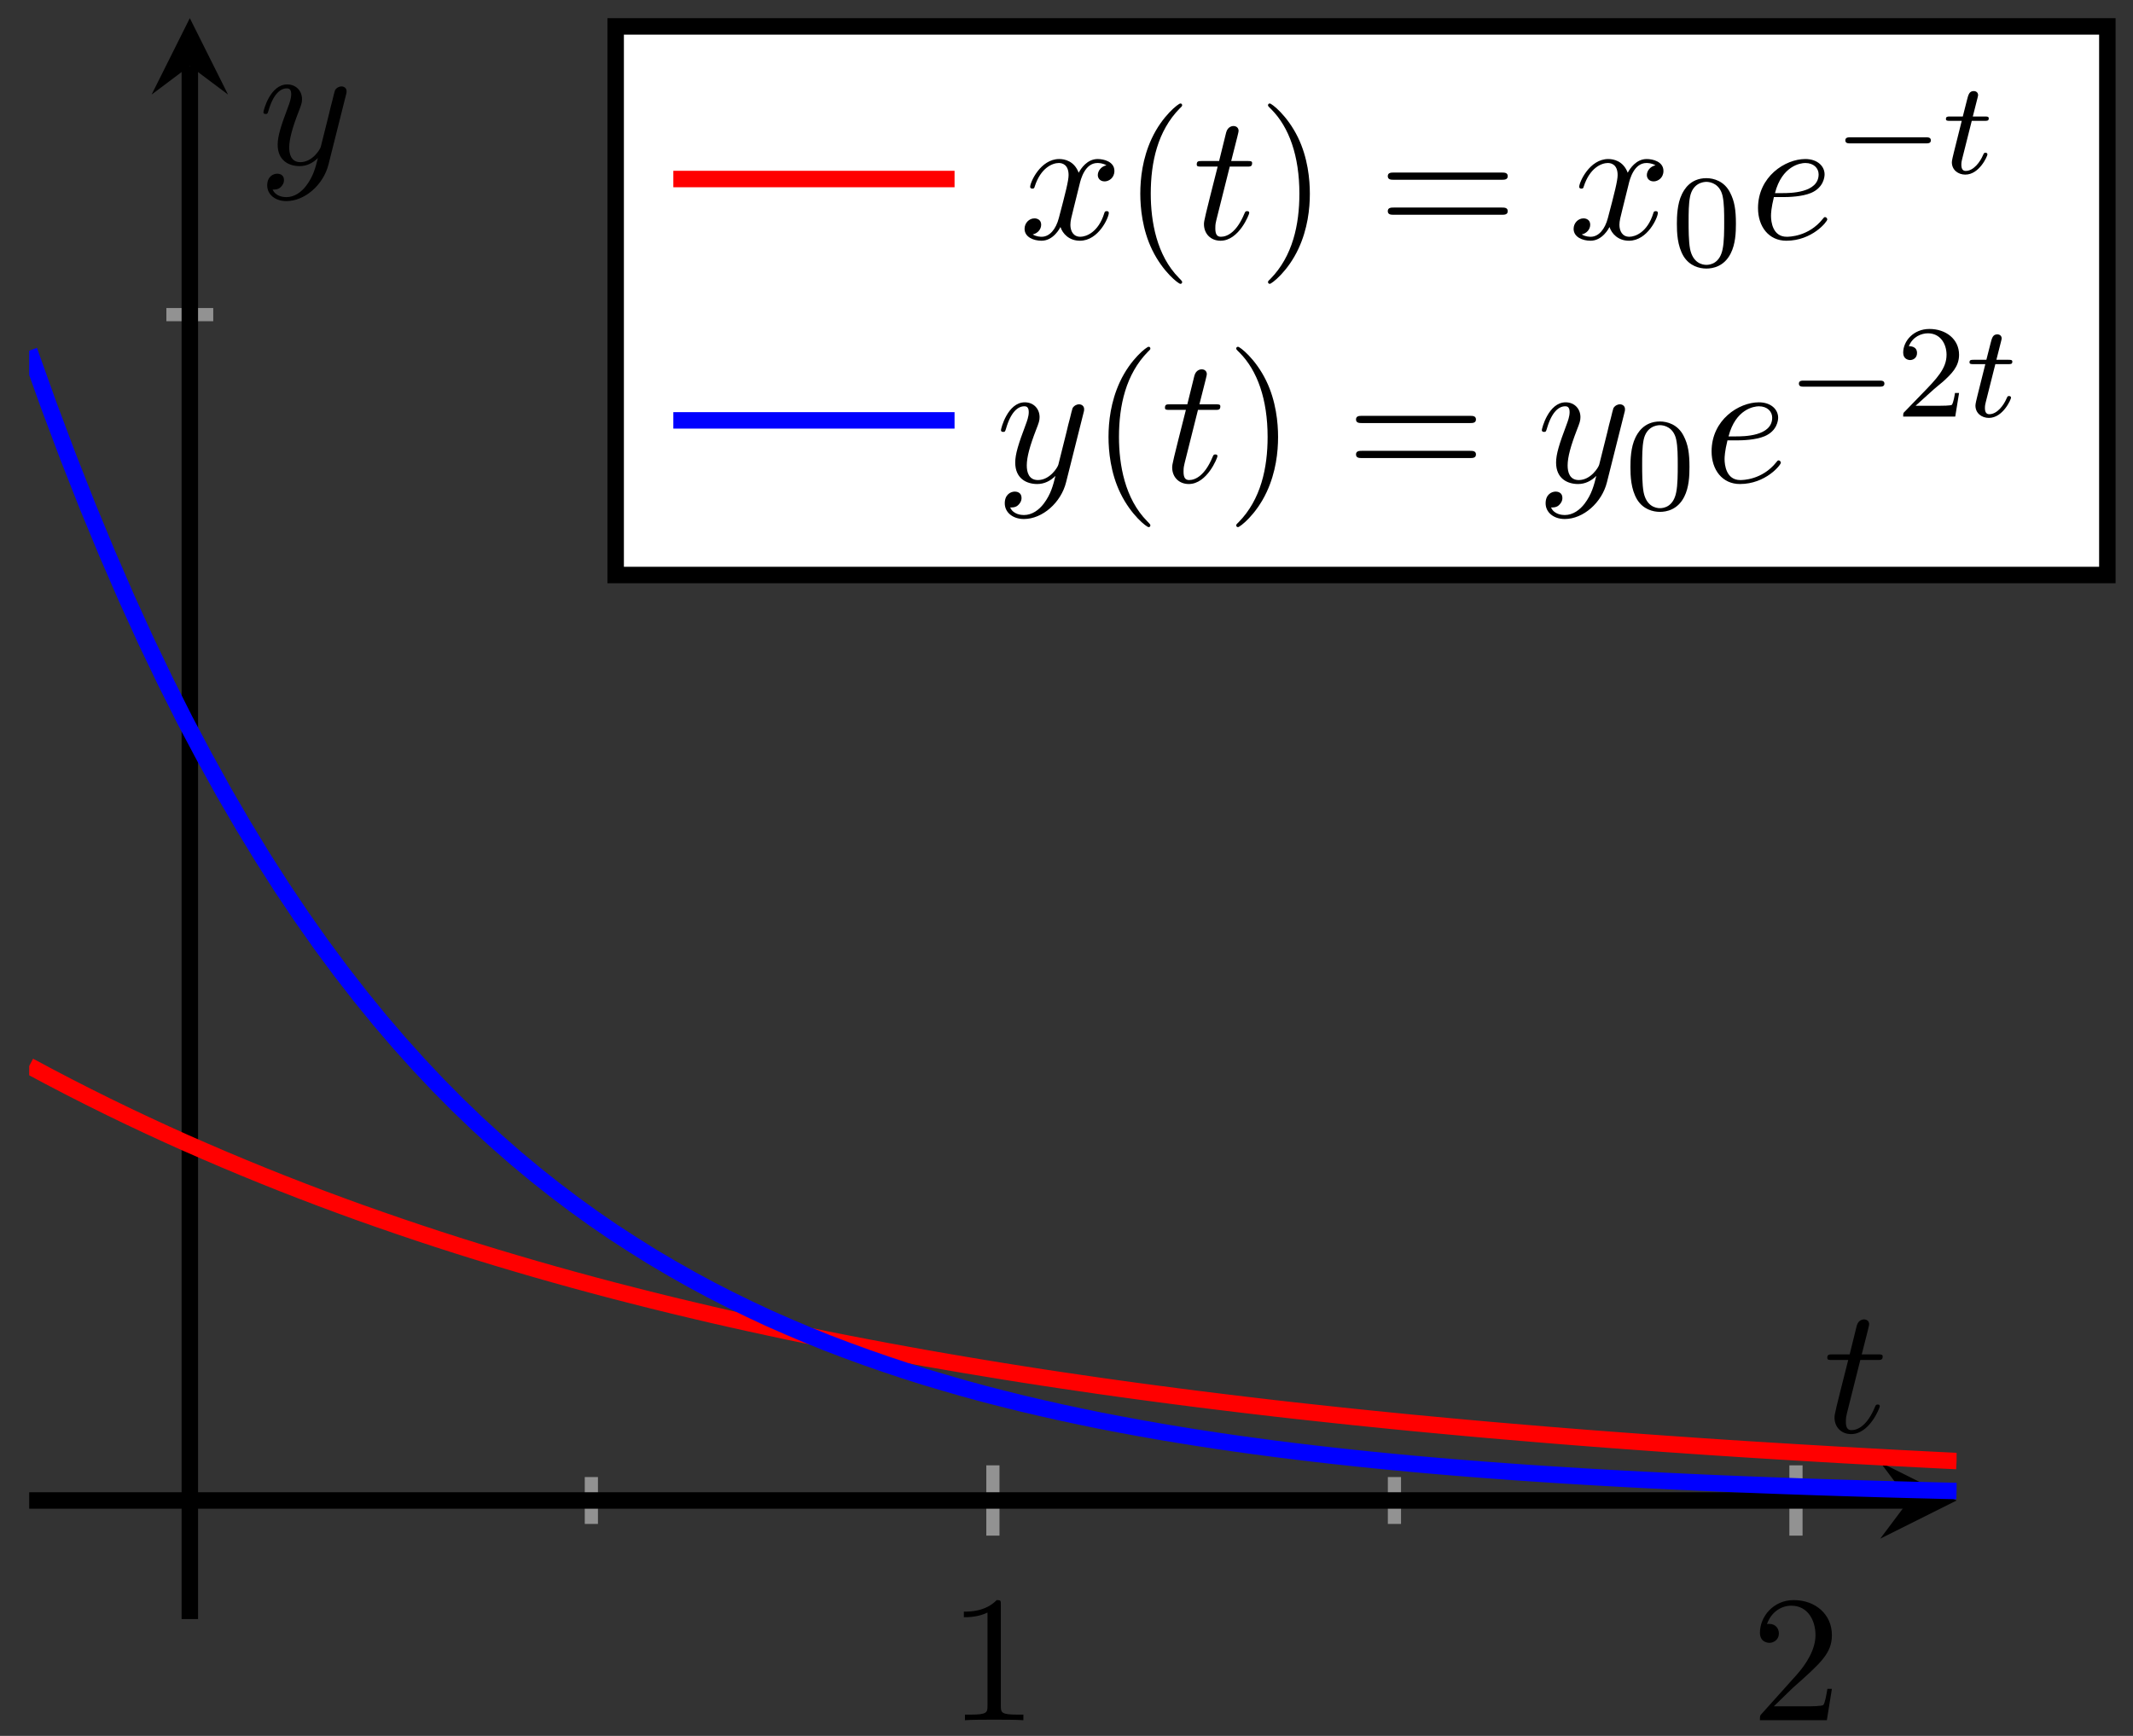 <svg xmlns="http://www.w3.org/2000/svg" xmlns:xlink="http://www.w3.org/1999/xlink" version="1.1" width="129" height="105" viewBox="0 0 129 105">
<rect x="0" y="0" width="129" height="105" fill="#333333" stroke="none"/>
<defs>
<path id="font_1_3" d="M.294 .64C.294 .664 .294 .666 .271 .666 .209 .602 .121 .602 .089 .602V.571C.109 .571 .168 .571 .22 .597V.079C.22 .043 .217 .031 .127 .031H.095V0C.13 .003 .217 .003 .257 .003 .297 .003 .384 .003 .419 0V.031H.387C.297 .031 .294 .042 .294 .079V.64Z"/>
<path id="font_1_4" d="M.127 .077 .233 .18C.389 .318 .449 .372 .449 .472 .449 .586 .359 .666 .237 .666 .124 .666 .05 .574 .05 .485 .05 .429 .1 .429 .103 .429 .12 .429 .155 .441 .155 .482 .155 .508 .137 .534 .102 .534 .094 .534 .092 .534 .089 .533 .112 .598 .166 .635 .224 .635 .315 .635 .358 .554 .358 .472 .358 .392 .308 .313 .253 .251L.061 .037C.05 .026 .05 .024 .05 0H.421L.449 .174H.424C.419 .144 .412 .1 .402 .085 .395 .077 .329 .077 .307 .077H.127Z"/>
<clipPath id="clip_2">
<path transform="matrix(1,0,0,-1,1.766,97.933)" d="M0 0H116.565V96.834H0Z"/>
</clipPath>
<path id="font_3_2" d="M.206 .4H.3C.32 .4 .33 .4 .33 .42 .33 .431 .32 .431 .302 .431H.214C.25 .572 .255 .592 .255 .598 .255 .615 .243 .625 .226 .625 .223 .625 .195 .624 .186 .589L.147 .431H.053C.033 .431 .023 .431 .023 .412 .023 .4 .031 .4 .051 .4H.139C.067 .116 .063 .099 .063 .081 .063 .027 .101-.011 .155-.011 .257-.011 .314 .135 .314 .143 .314 .153 .306 .153 .302 .153 .293 .153 .292 .15 .287 .139 .244 .035 .191 .011 .157 .011 .136 .011 .126 .024 .126 .057 .126 .081 .128 .088 .132 .105L.206 .4Z"/>
<path id="font_3_4" d="M.486 .381C.49 .395 .49 .397 .49 .404 .49 .422 .476 .431 .461 .431 .451 .431 .435 .425 .426 .41 .424 .405 .416 .374 .412 .356 .405 .33 .398 .303 .392 .276L.347 .096C.343 .081 .3 .011 .234 .011 .183 .011 .172 .055 .172 .092 .172 .138 .189 .2 .223 .288 .239 .329 .243 .34 .243 .36 .243 .405 .211 .442 .161 .442 .066 .442 .029 .297 .029 .288 .029 .278 .039 .278 .041 .278 .051 .278 .052 .28 .057 .296 .084 .39 .124 .42 .158 .42 .166 .42 .183 .42 .183 .388 .183 .363 .173 .337 .166 .318 .126 .212 .108 .155 .108 .108 .108 .019 .171-.011 .23-.011 .269-.011 .303 .006 .331 .034 .318-.018 .306-.067 .266-.12 .24-.154 .202-.183 .156-.183 .142-.183 .097-.18 .08-.141 .096-.141 .109-.141 .123-.129 .133-.12 .143-.107 .143-.088 .143-.057 .116-.053 .106-.053 .083-.053 .05-.069 .05-.118 .05-.168 .094-.205 .156-.205 .259-.205 .362-.114 .39-.001L.486 .381Z"/>
<path id="font_3_3" d="M.334 .302C.34 .328 .363 .42 .433 .42 .438 .42 .462 .42 .483 .407 .455 .402 .435 .377 .435 .353 .435 .337 .446 .318 .473 .318 .495 .318 .527 .336 .527 .376 .527 .428 .468 .442 .434 .442 .376 .442 .341 .389 .329 .366 .304 .432 .25 .442 .221 .442 .117 .442 .06 .313 .06 .288 .06 .278 .07 .278 .072 .278 .08 .278 .083 .28 .085 .289 .119 .395 .185 .42 .219 .42 .238 .42 .273 .411 .273 .353 .273 .322 .256 .255 .219 .115 .203 .053 .168 .011 .124 .011 .118 .011 .095 .011 .074 .024 .099 .029 .121 .05 .121 .078 .121 .105 .099 .113 .084 .113 .054 .113 .029 .087 .029 .055 .029 .009 .079-.011 .123-.011 .189-.011 .225 .059 .228 .065 .24 .028 .276-.011 .336-.011 .439-.011 .496 .118 .496 .143 .496 .153 .487 .153 .484 .153 .475 .153 .473 .149 .471 .142 .438 .035 .37 .011 .338 .011 .299 .011 .283 .043 .283 .077 .283 .099 .289 .121 .3 .165L.334 .302Z"/>
<path id="font_1_1" d="M.331-.24C.331-.237 .331-.235 .314-.218 .189-.092 .157 .097 .157 .25 .157 .424 .195 .598 .318 .723 .331 .735 .331 .737 .331 .74 .331 .747 .327 .75 .321 .75 .311 .75 .221 .682 .162 .555 .111 .445 .099 .334 .099 .25 .099 .172 .11 .051 .165-.062 .225-.185 .311-.25 .321-.25 .327-.25 .331-.247 .331-.24Z"/>
<path id="font_1_2" d="M.289 .25C.289 .328 .278 .449 .223 .562 .163 .685 .077 .75 .067 .75 .061 .75 .057 .746 .057 .74 .057 .737 .057 .735 .076 .717 .174 .618 .231 .459 .231 .25 .231 .079 .194-.097 .07-.223 .057-.235 .057-.237 .057-.24 .057-.246 .061-.25 .067-.25 .077-.25 .167-.182 .226-.055 .277 .055 .289 .166 .289 .25Z"/>
<path id="font_1_5" d="M.687 .327C.702 .327 .721 .327 .721 .347 .721 .367 .702 .367 .688 .367H.089C.075 .367 .056 .367 .056 .347 .056 .327 .075 .327 .09 .327H.687M.688 .133C.702 .133 .721 .133 .721 .153 .721 .173 .702 .173 .687 .173H.09C.075 .173 .056 .173 .056 .153 .056 .133 .075 .133 .089 .133H.688Z"/>
<path id="font_4_1" d="M.489 .319C.489 .426 .478 .491 .445 .555 .401 .643 .32 .665 .265 .665 .139 .665 .093 .571 .079 .543 .043 .47 .041 .371 .041 .319 .041 .253 .044 .152 .092 .072 .138-.002 .212-.021 .265-.021 .313-.021 .399-.006 .449 .093 .486 .165 .489 .254 .489 .319M.265 .007C.231 .007 .162 .023 .141 .128 .13 .185 .13 .279 .13 .331 .13 .4 .13 .47 .141 .525 .162 .627 .24 .637 .265 .637 .299 .637 .368 .62 .388 .529 .4 .474 .4 .399 .4 .331 .4 .272 .4 .182 .388 .126 .367 .021 .298 .007 .265 .007Z"/>
<path id="font_3_1" d="M.187 .231C.216 .231 .29 .233 .34 .254 .41 .284 .415 .343 .415 .357 .415 .401 .377 .442 .308 .442 .197 .442 .046 .345 .046 .17 .046 .068 .105-.011 .203-.011 .346-.011 .43 .095 .43 .107 .43 .113 .424 .12 .418 .12 .413 .12 .411 .118 .405 .11 .326 .011 .217 .011 .205 .011 .127 .011 .118 .095 .118 .127 .118 .139 .119 .17 .134 .231H.187M.14 .253C.179 .405 .282 .42 .308 .42 .355 .42 .382 .391 .382 .357 .382 .253 .222 .253 .181 .253H.14Z"/>
<path id="font_5_1" d="M.699 .227C.715 .227 .737 .227 .737 .25 .737 .273 .715 .273 .699 .273H.126C.11 .273 .088 .273 .088 .25 .088 .227 .11 .227 .126 .227H.699Z"/>
<path id="font_6_1" d="M.221 .398H.319C.338 .398 .35 .398 .35 .417 .35 .431 .337 .431 .32 .431H.229L.265 .573C.269 .588 .269 .592 .269 .593 .269 .614 .253 .624 .236 .624 .202 .624 .195 .597 .184 .553L.153 .431H.057C.038 .431 .025 .431 .025 .412 .025 .398 .038 .398 .055 .398H.145L.085 .158C.079 .133 .07 .098 .07 .084 .07 .024 .119-.01 .172-.01 .279-.01 .34 .131 .34 .143 .34 .154 .331 .156 .325 .156 .314 .156 .313 .152 .306 .137 .286 .089 .236 .018 .175 .018 .154 .018 .142 .032 .142 .065 .142 .084 .145 .095 .148 .108L.221 .398Z"/>
<path id="font_4_2" d="M.282 .204C.298 .219 .34 .252 .356 .266 .418 .323 .477 .378 .477 .469 .477 .588 .377 .665 .252 .665 .132 .665 .053 .574 .053 .485 .053 .436 .092 .429 .106 .429 .127 .429 .158 .444 .158 .482 .158 .534 .108 .534 .096 .534 .125 .607 .192 .632 .241 .632 .334 .632 .382 .553 .382 .469 .382 .365 .309 .289 .191 .168L.065 .038C.053 .027 .053 .025 .053 0H.448L.477 .179H.446C.443 .159 .435 .109 .423 .09 .417 .082 .341 .082 .325 .082H.147L.282 .204Z"/>
</defs>
<path transform="matrix(1,0,0,-1,1.766,97.933)" stroke-width=".797" stroke-linecap="butt" stroke-miterlimit="10" stroke-linejoin="miter" fill="none" stroke="#929292" d="M33.998 5.755V8.59M82.567 5.755V8.59"/>
<path transform="matrix(1,0,0,-1,1.766,97.933)" stroke-width=".797" stroke-linecap="butt" stroke-miterlimit="10" stroke-linejoin="miter" fill="none" stroke="#929292" d="M58.283 5.047V9.299M106.851 5.047V9.299"/>
<path transform="matrix(1,0,0,-1,1.766,97.933)" stroke-width=".797" stroke-linecap="butt" stroke-miterlimit="10" stroke-linejoin="miter" fill="none" stroke="#929292" d="M8.296 78.902H11.131"/>
<path transform="matrix(1,0,0,-1,1.766,97.933)" stroke-width=".797" stroke-linecap="butt" stroke-miterlimit="10" stroke-linejoin="miter" fill="none" stroke="#929292" d=""/>
<path transform="matrix(1,0,0,-1,1.766,97.933)" stroke-width=".996" stroke-linecap="butt" stroke-miterlimit="10" stroke-linejoin="miter" fill="none" stroke="#000000" d="M0 7.173H113.676"/>
<path transform="matrix(1,0,0,-1,115.445,90.76)" d="M2.889 0-1.734 2.311 0 0-1.734-2.311"/>
<path transform="matrix(1,0,0,-1,1.766,97.933)" stroke-width=".996" stroke-linecap="butt" stroke-miterlimit="10" stroke-linejoin="miter" fill="none" stroke="#000000" d="M9.714 0V93.945"/>
<path transform="matrix(0,-1,-1,-0,11.48,3.986)" d="M2.889 0-1.734 2.311 0 0-1.734-2.311"/>
<use data-text="1" xlink:href="#font_1_3" transform="matrix(10.909,0,0,-10.909,57.322,104.051)"/>
<use data-text="2" xlink:href="#font_1_4" transform="matrix(10.909,0,0,-10.909,105.892,104.051)"/>
<g clip-path="url(#clip_2)">
<path transform="matrix(1,0,0,-1,1.766,97.933)" stroke-width=".996" stroke-linecap="butt" stroke-miterlimit="10" stroke-linejoin="miter" fill="none" stroke="#ff0000" d="M0 33.455 1.177 32.826 2.355 32.211 3.532 31.612 4.71 31.026 5.887 30.455 7.064 29.898 8.242 29.354 9.419 28.822 10.597 28.307 11.774 27.801 12.951 27.308 14.129 26.826 15.306 26.355 16.484 25.896 17.661 25.447 18.838 25.01 20.016 24.581 21.193 24.166 22.371 23.759 23.548 23.361 24.725 22.973 25.903 22.594 27.08 22.226 28.258 21.865 29.435 21.514 30.613 21.17 31.79 20.834 32.967 20.507 34.145 20.188 35.322 19.876 36.5 19.573 37.677 19.275 38.854 18.985 40.032 18.703 41.209 18.425 42.387 18.156 43.564 17.894 44.741 17.638 45.919 17.386 47.096 17.142 48.274 16.901 49.451 16.669 50.628 16.443 51.806 16.219 52.983 16.004 54.161 15.791 55.338 15.586 56.515 15.384 57.693 15.188 58.87 14.995 60.048 14.807 61.225 14.624 62.402 14.446 63.58 14.273 64.757 14.101 65.935 13.936 67.112 13.774 68.289 13.617 69.467 13.462 70.644 13.311 71.822 13.165 72.999 13.021 74.176 12.881 75.354 12.743 76.531 12.61 77.709 12.481 78.886 12.354 80.063 12.229 81.241 12.108 82.418 11.99 83.596 11.873 84.773 11.762 85.951 11.652 87.128 11.544 88.305 11.439 89.483 11.338 90.66 11.238 91.838 11.14 93.015 11.045 94.192 10.952 95.37 10.862 96.547 10.774 97.725 10.688 98.902 10.603 100.079 10.522 101.257 10.44 102.434 10.362 103.612 10.285 104.789 10.212 105.966 10.139 107.144 10.068 108.321 9.999 109.499 9.93 110.676 9.865 111.853 9.801 113.031 9.736 114.208 9.676 115.386 9.616 116.563 9.558"/>
<path transform="matrix(1,0,0,-1,1.766,97.933)" stroke-width=".996" stroke-linecap="butt" stroke-miterlimit="10" stroke-linejoin="miter" fill="none" stroke="#0000ff" d="M0 76.724 1.177 73.433 2.355 70.297 3.532 67.309 4.71 64.464 5.887 61.753 7.064 59.169 8.242 56.709 9.419 54.365 10.597 52.143 11.774 50.011 12.951 47.988 14.129 46.053 15.306 44.215 16.484 42.462 17.661 40.792 18.838 39.202 20.016 37.686 21.193 36.24 22.371 34.864 23.548 33.554 24.725 32.304 25.903 31.115 27.08 29.982 28.258 28.905 29.435 27.874 30.613 26.894 31.79 25.961 32.967 25.071 34.145 24.222 35.322 23.415 36.5 22.651 37.677 21.913 38.854 21.219 40.032 20.552 41.209 19.918 42.387 19.316 43.564 18.743 44.741 18.192 45.919 17.675 47.096 17.176 48.274 16.7 49.451 16.252 50.628 15.823 51.806 15.413 52.983 15.021 54.161 14.648 55.338 14.298 56.515 13.958 57.693 13.636 58.87 13.333 60.048 13.039 61.225 12.764 62.402 12.498 63.58 12.247 64.757 12.004 65.935 11.778 67.112 11.56 68.289 11.352 69.467 11.154 70.644 10.966 71.822 10.786 72.999 10.615 74.176 10.453 75.354 10.297 76.531 10.149 77.709 10.009 78.886 9.874 80.063 9.747 81.241 9.625 82.418 9.509 83.596 9.398 84.773 9.293 85.951 9.192 87.128 9.097 88.305 9.006 89.483 8.919 90.66 8.836 91.838 8.758 93.015 8.683 94.192 8.611 95.37 8.543 96.547 8.478 97.725 8.417 98.902 8.358 100.079 8.302 101.257 8.248 102.434 8.197 103.612 8.149 104.789 8.103 105.966 8.059 107.144 8.017 108.321 7.977 109.499 7.939 110.676 7.903 111.853 7.868 113.031 7.835 114.208 7.804 115.386 7.774 116.563 7.745"/>
</g>
<use data-text="t" xlink:href="#font_3_2" transform="matrix(10.909,0,0,-10.909,110.261,86.625)"/>
<use data-text="y" xlink:href="#font_3_4" transform="matrix(10.909,0,0,-10.909,15.615,9.928)"/>
<path transform="matrix(1,0,0,-1,1.766,97.933)" d="M35.468 63.152H125.683V96.336H35.468Z" fill="#ffffff"/>
<path transform="matrix(1,0,0,-1,1.766,97.933)" stroke-width=".996" stroke-linecap="butt" stroke-miterlimit="10" stroke-linejoin="miter" fill="none" stroke="#000000" d="M35.468 63.152H125.683V96.336H35.468Z"/>
<path transform="matrix(1,0,0,-1,40.722,10.829)" stroke-width=".996" stroke-linecap="butt" stroke-miterlimit="10" stroke-linejoin="miter" fill="none" stroke="#ff0000" d="M0 0H8.504 17.008"/>
<use data-text="x" xlink:href="#font_3_3" transform="matrix(10.909,0,0,-10.909,61.648,14.441)"/>
<use data-text="(" xlink:href="#font_1_1" transform="matrix(10.909,0,0,-10.909,67.883,14.441)"/>
<use data-text="t" xlink:href="#font_3_2" transform="matrix(10.909,0,0,-10.909,72.126,14.441)"/>
<use data-text=")" xlink:href="#font_1_2" transform="matrix(10.909,0,0,-10.909,76.065,14.441)"/>
<use data-text="=" xlink:href="#font_1_5" transform="matrix(10.909,0,0,-10.909,83.32,14.441)"/>
<use data-text="x" xlink:href="#font_3_3" transform="matrix(10.909,0,0,-10.909,94.853,14.441)"/>
<use data-text="0" xlink:href="#font_4_1" transform="matrix(7.97,0,0,-7.97,101.088,16.077)"/>
<use data-text="e" xlink:href="#font_3_1" transform="matrix(10.909,0,0,-10.909,105.82,14.441)"/>
<use data-text="&#x2212;" xlink:href="#font_5_1" transform="matrix(7.97,0,0,-7.97,110.901,10.482)"/>
<use data-text="t" xlink:href="#font_6_1" transform="matrix(7.97,0,0,-7.97,117.487,10.482)"/>
<path transform="matrix(1,0,0,-1,40.722,25.428)" stroke-width=".996" stroke-linecap="butt" stroke-miterlimit="10" stroke-linejoin="miter" fill="none" stroke="#0000ff" d="M0 0H8.504 17.008"/>
<use data-text="y" xlink:href="#font_3_4" transform="matrix(10.909,0,0,-10.909,60.221,29.157)"/>
<use data-text="(" xlink:href="#font_1_1" transform="matrix(10.909,0,0,-10.909,65.961,29.157)"/>
<use data-text="t" xlink:href="#font_3_2" transform="matrix(10.909,0,0,-10.909,70.204,29.157)"/>
<use data-text=")" xlink:href="#font_1_2" transform="matrix(10.909,0,0,-10.909,74.143,29.157)"/>
<use data-text="=" xlink:href="#font_1_5" transform="matrix(10.909,0,0,-10.909,81.398,29.157)"/>
<use data-text="y" xlink:href="#font_3_4" transform="matrix(10.909,0,0,-10.909,92.931,29.157)"/>
<use data-text="0" xlink:href="#font_4_1" transform="matrix(7.97,0,0,-7.97,98.279,30.794)"/>
<use data-text="e" xlink:href="#font_3_1" transform="matrix(10.909,0,0,-10.909,103.012,29.157)"/>
<use data-text="&#x2212;" xlink:href="#font_5_1" transform="matrix(7.97,0,0,-7.97,108.092,25.198)"/>
<use data-text="2" xlink:href="#font_4_2" transform="matrix(7.97,0,0,-7.97,114.679,25.198)"/>
<use data-text="t" xlink:href="#font_6_1" transform="matrix(7.97,0,0,-7.97,118.913,25.198)"/>
</svg>
